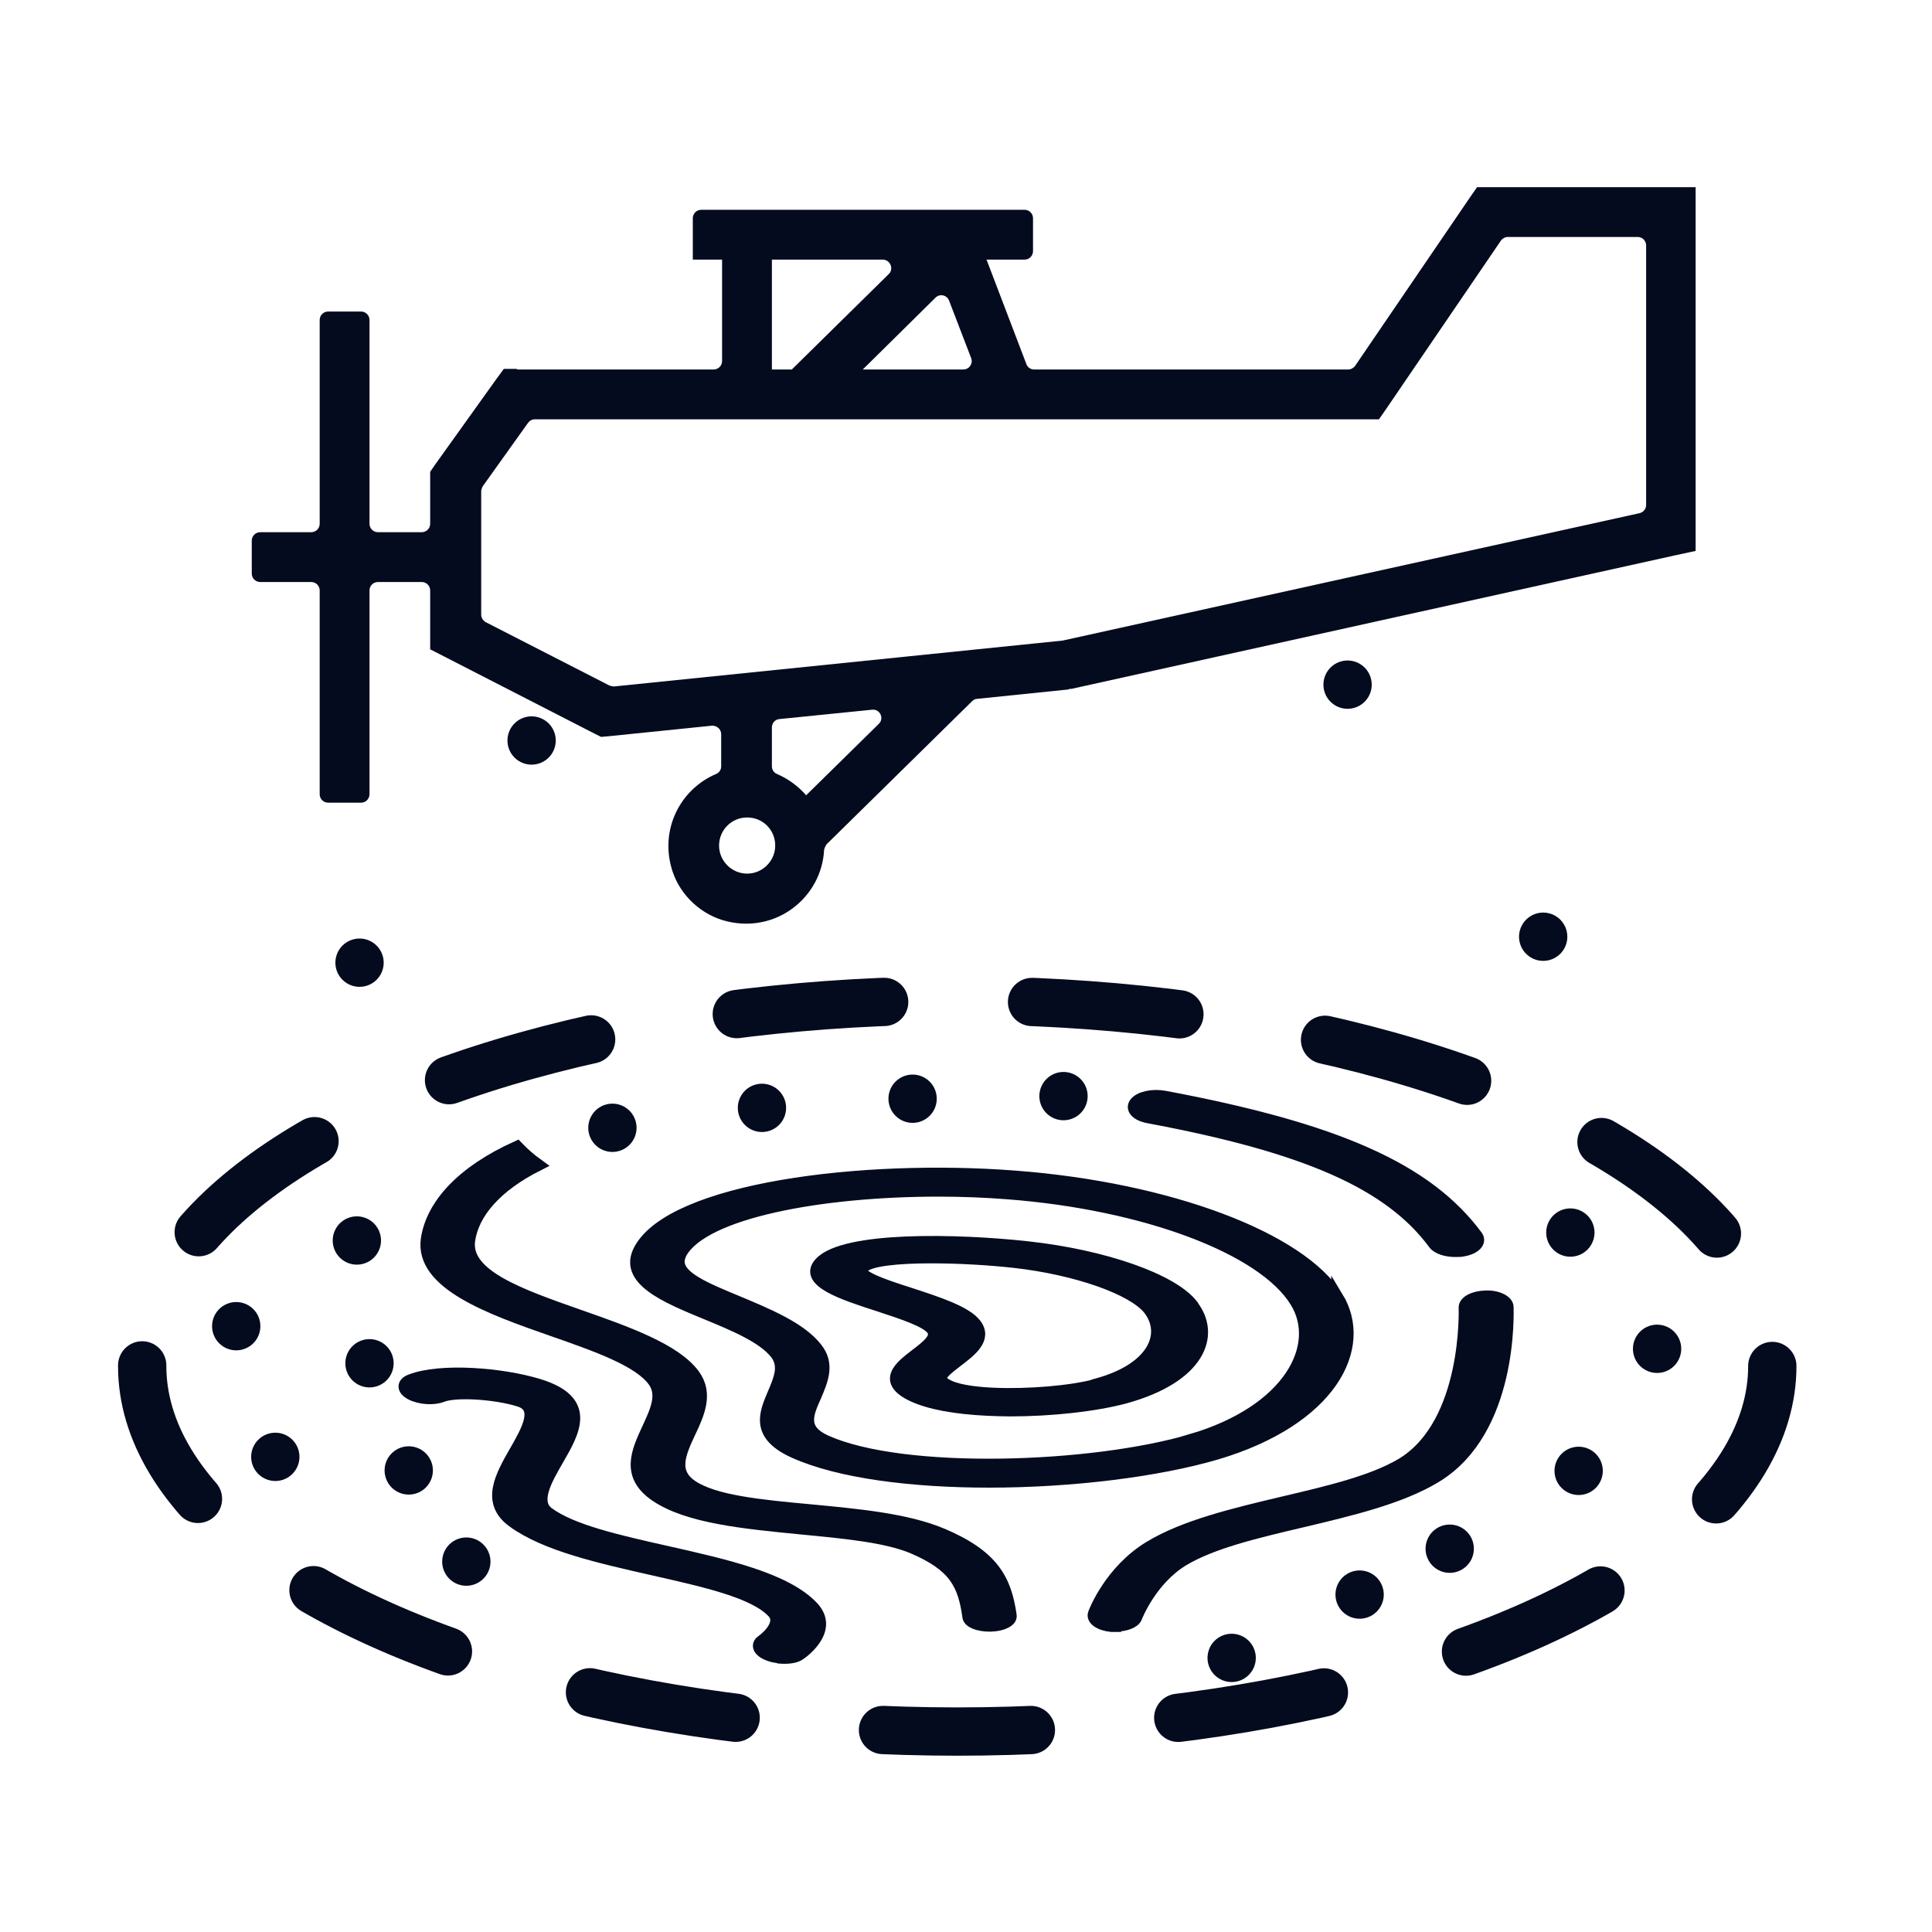 <?xml version="1.0" encoding="UTF-8"?><svg id="a" xmlns="http://www.w3.org/2000/svg" viewBox="0 0 64 64"><g><path d="M25.83,54.9c-.11-.01-.23-.03-.34-.07-.34-.12-.45-.33-.25-.47,.21-.15,.69-.6,.37-.95-.62-.67-2.25-1.03-3.97-1.42-1.76-.4-3.57-.8-4.65-1.59-.88-.64-.39-1.5,.08-2.32,.39-.68,.84-1.46,.13-1.68-.8-.25-2.11-.33-2.56-.15-.28,.11-.73,.08-1.02-.07-.29-.15-.29-.36-.01-.46,.98-.38,3.02-.22,4.25,.16,1.73,.54,1.16,1.53,.61,2.48-.38,.66-.81,1.4-.3,1.77,.8,.58,2.32,.92,3.92,1.28,1.95,.44,3.96,.89,4.84,1.84,.68,.74-.32,1.47-.44,1.55-.14,.1-.39,.13-.65,.11Z" style="fill:#040b1f; stroke:#040b1f; stroke-miterlimit:10; stroke-width:.4px;"/><path d="M31.22,50.83c-1.17-.5-2.81-.65-4.39-.8-1.63-.15-3.18-.3-3.92-.81-.67-.46-.38-1.09-.07-1.76,.3-.63,.6-1.29,.15-1.91-.62-.85-2.24-1.42-3.81-1.97-1.96-.69-3.8-1.33-3.64-2.49,.13-.91,.89-1.8,2.28-2.5-.25-.18-.48-.38-.69-.6-1.82,.82-2.82,1.92-2.99,3.06-.21,1.48,2.11,2.3,4.17,3.02,1.46,.51,2.85,1,3.34,1.67,.34,.46,.08,1.01-.19,1.59-.35,.76-.72,1.55,.27,2.22,1.06,.72,2.96,.9,4.8,1.08,1.46,.14,2.83,.27,3.71,.64,1.38,.59,1.69,1.2,1.84,2.29,.02,.17,.33,.29,.7,.29,.01,0,.03,0,.04,0,.39-.01,.68-.16,.66-.33-.17-1.19-.58-1.98-2.28-2.7Z" style="fill:#040b1f; stroke:#040b1f; stroke-miterlimit:10; stroke-width:.4px;"/><path d="M36.94,53.86s-.09,0-.13,0c-.38-.04-.64-.22-.57-.41,.02-.06,.54-1.41,1.84-2.2,1.17-.71,2.83-1.1,4.43-1.48,1.53-.36,2.97-.7,3.94-1.28,2.21-1.35,2.07-5.14,2.07-5.18,0-.19,.3-.35,.69-.36,.39-.02,.72,.15,.73,.34,0,.17,.16,4.09-2.38,5.63-1.17,.71-2.83,1.1-4.43,1.48-1.53,.36-2.97,.7-3.94,1.28-1.07,.65-1.55,1.88-1.55,1.89-.06,.17-.36,.28-.7,.28Z" style="fill:#040b1f; stroke:#040b1f; stroke-miterlimit:10; stroke-width:.4px;"/><path d="M39.49,43.23c-.66-.84-2.9-1.63-5.44-1.91-2.34-.26-6.09-.34-6.88,.52-.56,.6,.77,1.03,1.95,1.41,.76,.25,1.56,.51,1.76,.78,.21,.28-.16,.56-.54,.85-.51,.39-1.14,.87-.09,1.36,.54,.25,1.39,.41,2.47,.46,.25,.01,.5,.02,.75,.02,1.36,0,2.8-.16,3.78-.42,2.49-.68,3.01-2.08,2.24-3.06Zm-3.15,2.64c-.83,.23-2.27,.35-3.42,.3-.48-.02-1.11-.08-1.48-.25-.5-.23-.25-.44,.26-.83,.46-.35,.97-.74,.62-1.21-.31-.42-1.27-.73-2.19-1.03-.97-.31-1.6-.54-1.6-.76,0-.04,.01-.07,.05-.11,.22-.24,1.17-.33,2.28-.33,.91,0,1.92,.06,2.73,.15,2.06,.23,3.93,.89,4.47,1.56,.64,.82,.18,1.98-1.72,2.5Z" style="fill:#040b1f; stroke:#040b1f; stroke-miterlimit:10; stroke-width:.4px;"/><path d="M44.3,42.98c-1.21-1.97-5.58-3.61-10.64-4-5.14-.4-11.36,.41-12.46,2.4-.56,1,.85,1.58,2.21,2.14,.92,.38,1.86,.77,2.29,1.31,.32,.41,.13,.85-.07,1.32-.29,.68-.6,1.38,.69,1.96,1.5,.67,3.91,.97,6.44,.97,2.72,0,5.58-.35,7.55-.93,3.79-1.13,5-3.52,3.99-5.18Zm-4.82,4.72c-3.31,.98-9.55,1.19-12.12,.04-.84-.38-.62-.89-.35-1.49,.22-.52,.46-1.06,.03-1.59-.52-.67-1.64-1.13-2.62-1.54-1.06-.44-1.94-.8-1.94-1.33,0-.09,.03-.19,.08-.29,.75-1.34,4.63-2.06,8.52-2.06,.78,0,1.57,.03,2.32,.09,4.53,.35,8.45,1.82,9.53,3.59,.89,1.44-.18,3.61-3.46,4.58Z" style="fill:#040b1f; stroke:#040b1f; stroke-miterlimit:10; stroke-width:.4px;"/><path d="M48.21,41.44c-.3,0-.59-.09-.7-.24-1.47-1.99-4.22-3.21-9.47-4.19-.38-.07-.58-.28-.43-.47,.15-.19,.57-.28,.96-.21,5.71,1.07,8.71,2.4,10.35,4.62,.14,.19-.06,.4-.44,.47-.08,.02-.17,.02-.26,.02Z" style="fill:#040b1f; stroke:#040b1f; stroke-miterlimit:10; stroke-width:.4px;"/></g><ellipse cx="31.71" cy="45.25" rx="27" ry="12.11" style="fill:none; stroke:#040b1f; stroke-dasharray:0 0 4.9 4.9; stroke-linecap:round; stroke-miterlimit:10; stroke-width:1.6px;"/><path d="M17.15,12.24h6.49c.15,0,.28-.12,.28-.28v-3.36h-.97v-1.37c0-.15,.12-.28,.28-.28h10.71c.15,0,.28,.12,.28,.28v1.09c0,.15-.12,.28-.28,.28h-1.26l1.32,3.46c.04,.11,.14,.18,.26,.18h10.4c.09,0,.18-.05,.23-.12l3.79-5.56,.25-.36h7.24v12.05l-.65,.14-20.03,4.43h-.06s-.04,.02-.04,.02l-3.02,.31c-.06,0-.12,.03-.17,.08l-4.82,4.74s-.07,.11-.08,.18c-.08,1.57-1.57,2.77-3.22,2.37-.83-.2-1.53-.84-1.8-1.65-.45-1.36,.24-2.72,1.44-3.23,.1-.04,.17-.14,.17-.25v-1.07c0-.16-.14-.29-.31-.28l-3.43,.35-.24,.02-.22-.11-4.99-2.56-.45-.23v-1.95c0-.15-.12-.28-.28-.28h-1.45c-.15,0-.28,.12-.28,.28v6.75c0,.15-.12,.28-.28,.28h-1.09c-.15,0-.28-.12-.28-.28v-6.75c0-.15-.12-.28-.28-.28h-1.69c-.15,0-.28-.12-.28-.28v-1.09c0-.15,.12-.28,.28-.28h1.69c.15,0,.28-.12,.28-.28v-6.75c0-.15,.12-.28,.28-.28h1.09c.15,0,.28,.12,.28,.28v6.75c0,.15,.12,.28,.28,.28h1.45c.15,0,.28-.12,.28-.28v-1.72l.15-.22,2.04-2.85,.25-.34h.42Zm8.42-3.64v3.64h.66l3.21-3.16c.18-.17,.05-.48-.2-.48h-3.67Zm1.14,17.74l2.4-2.36c.19-.18,.04-.5-.22-.47l-3.07,.31c-.14,.01-.25,.13-.25,.28v1.29c0,.11,.07,.21,.17,.25,.37,.16,.7,.4,.97,.71h0Zm-1.96,.74c-.52,0-.93,.42-.93,.93s.42,.93,.93,.93,.93-.42,.93-.93-.4-.93-.93-.93h0Zm3.82-14.84h3.34c.2,0,.33-.2,.26-.38l-.73-1.9c-.07-.19-.31-.24-.45-.1l-2.41,2.38h0Zm16.68,1.65H17.72c-.09,0-.17,.04-.23,.12l-1.5,2.1s-.05,.1-.05,.16v4.09c0,.1,.06,.2,.15,.25l4.1,2.1s.1,.03,.15,.03l14.86-1.52,19.11-4.22c.13-.03,.22-.14,.22-.27V8.13c0-.15-.12-.28-.28-.28h-4.3c-.09,0-.18,.05-.23,.12l-3.79,5.56-.25,.36h-.43Z" style="fill:#040b1f; fill-rule:evenodd;"/><line x1="44.64" y1="22.68" x2="48.01" y2="27.16" style="fill:none; stroke:#040b1f; stroke-dasharray:0 14; stroke-linecap:round; stroke-miterlimit:10; stroke-width:1.6px;"/><line x1="51.12" y1="31.03" x2="54.48" y2="35.5" style="fill:none; stroke:#040b1f; stroke-dasharray:0 14; stroke-linecap:round; stroke-miterlimit:10; stroke-width:1.6px;"/><line x1="17.61" y1="24.53" x2="14.25" y2="29.01" style="fill:none; stroke:#040b1f; stroke-dasharray:0 14; stroke-linecap:round; stroke-miterlimit:10; stroke-width:1.6px;"/><line x1="11.91" y1="31.89" x2="8.55" y2="36.36" style="fill:none; stroke:#040b1f; stroke-dasharray:0 14; stroke-linecap:round; stroke-miterlimit:10; stroke-width:1.6px;"/><path d="M9.12,48.26s-3.91-1.66,.4-7.2" style="fill:none; stroke:#040b1f; stroke-dasharray:0 5; stroke-linecap:round; stroke-miterlimit:10; stroke-width:1.6px;"/><path d="M52.02,40.83s6.63,3.62-.24,8.26c0,0,.14,.15-4.91,2.83" style="fill:none; stroke:#040b1f; stroke-dasharray:0 5; stroke-linecap:round; stroke-miterlimit:10; stroke-width:1.6px;"/><path d="M40.8,54.92s.55-2.76,7.21-1.98" style="fill:none; stroke:#040b1f; stroke-dasharray:0 5; stroke-linecap:round; stroke-miterlimit:10; stroke-width:1.6px;"/><path d="M13.54,48.71s-3.92,3.49,6.1,3.19" style="fill:none; stroke:#040b1f; stroke-dasharray:0 5; stroke-linecap:round; stroke-miterlimit:10; stroke-width:1.6px;"/><path d="M35.23,36.31s-14.44-.14-18.48,2.18" style="fill:none; stroke:#040b1f; stroke-dasharray:0 5; stroke-linecap:round; stroke-miterlimit:10; stroke-width:1.6px;"/><path d="M12.24,45.16s-3.36-1.8,0-4.42" style="fill:none; stroke:#040b1f; stroke-dasharray:0 5; stroke-linecap:round; stroke-miterlimit:10; stroke-width:1.6px;"/></svg>